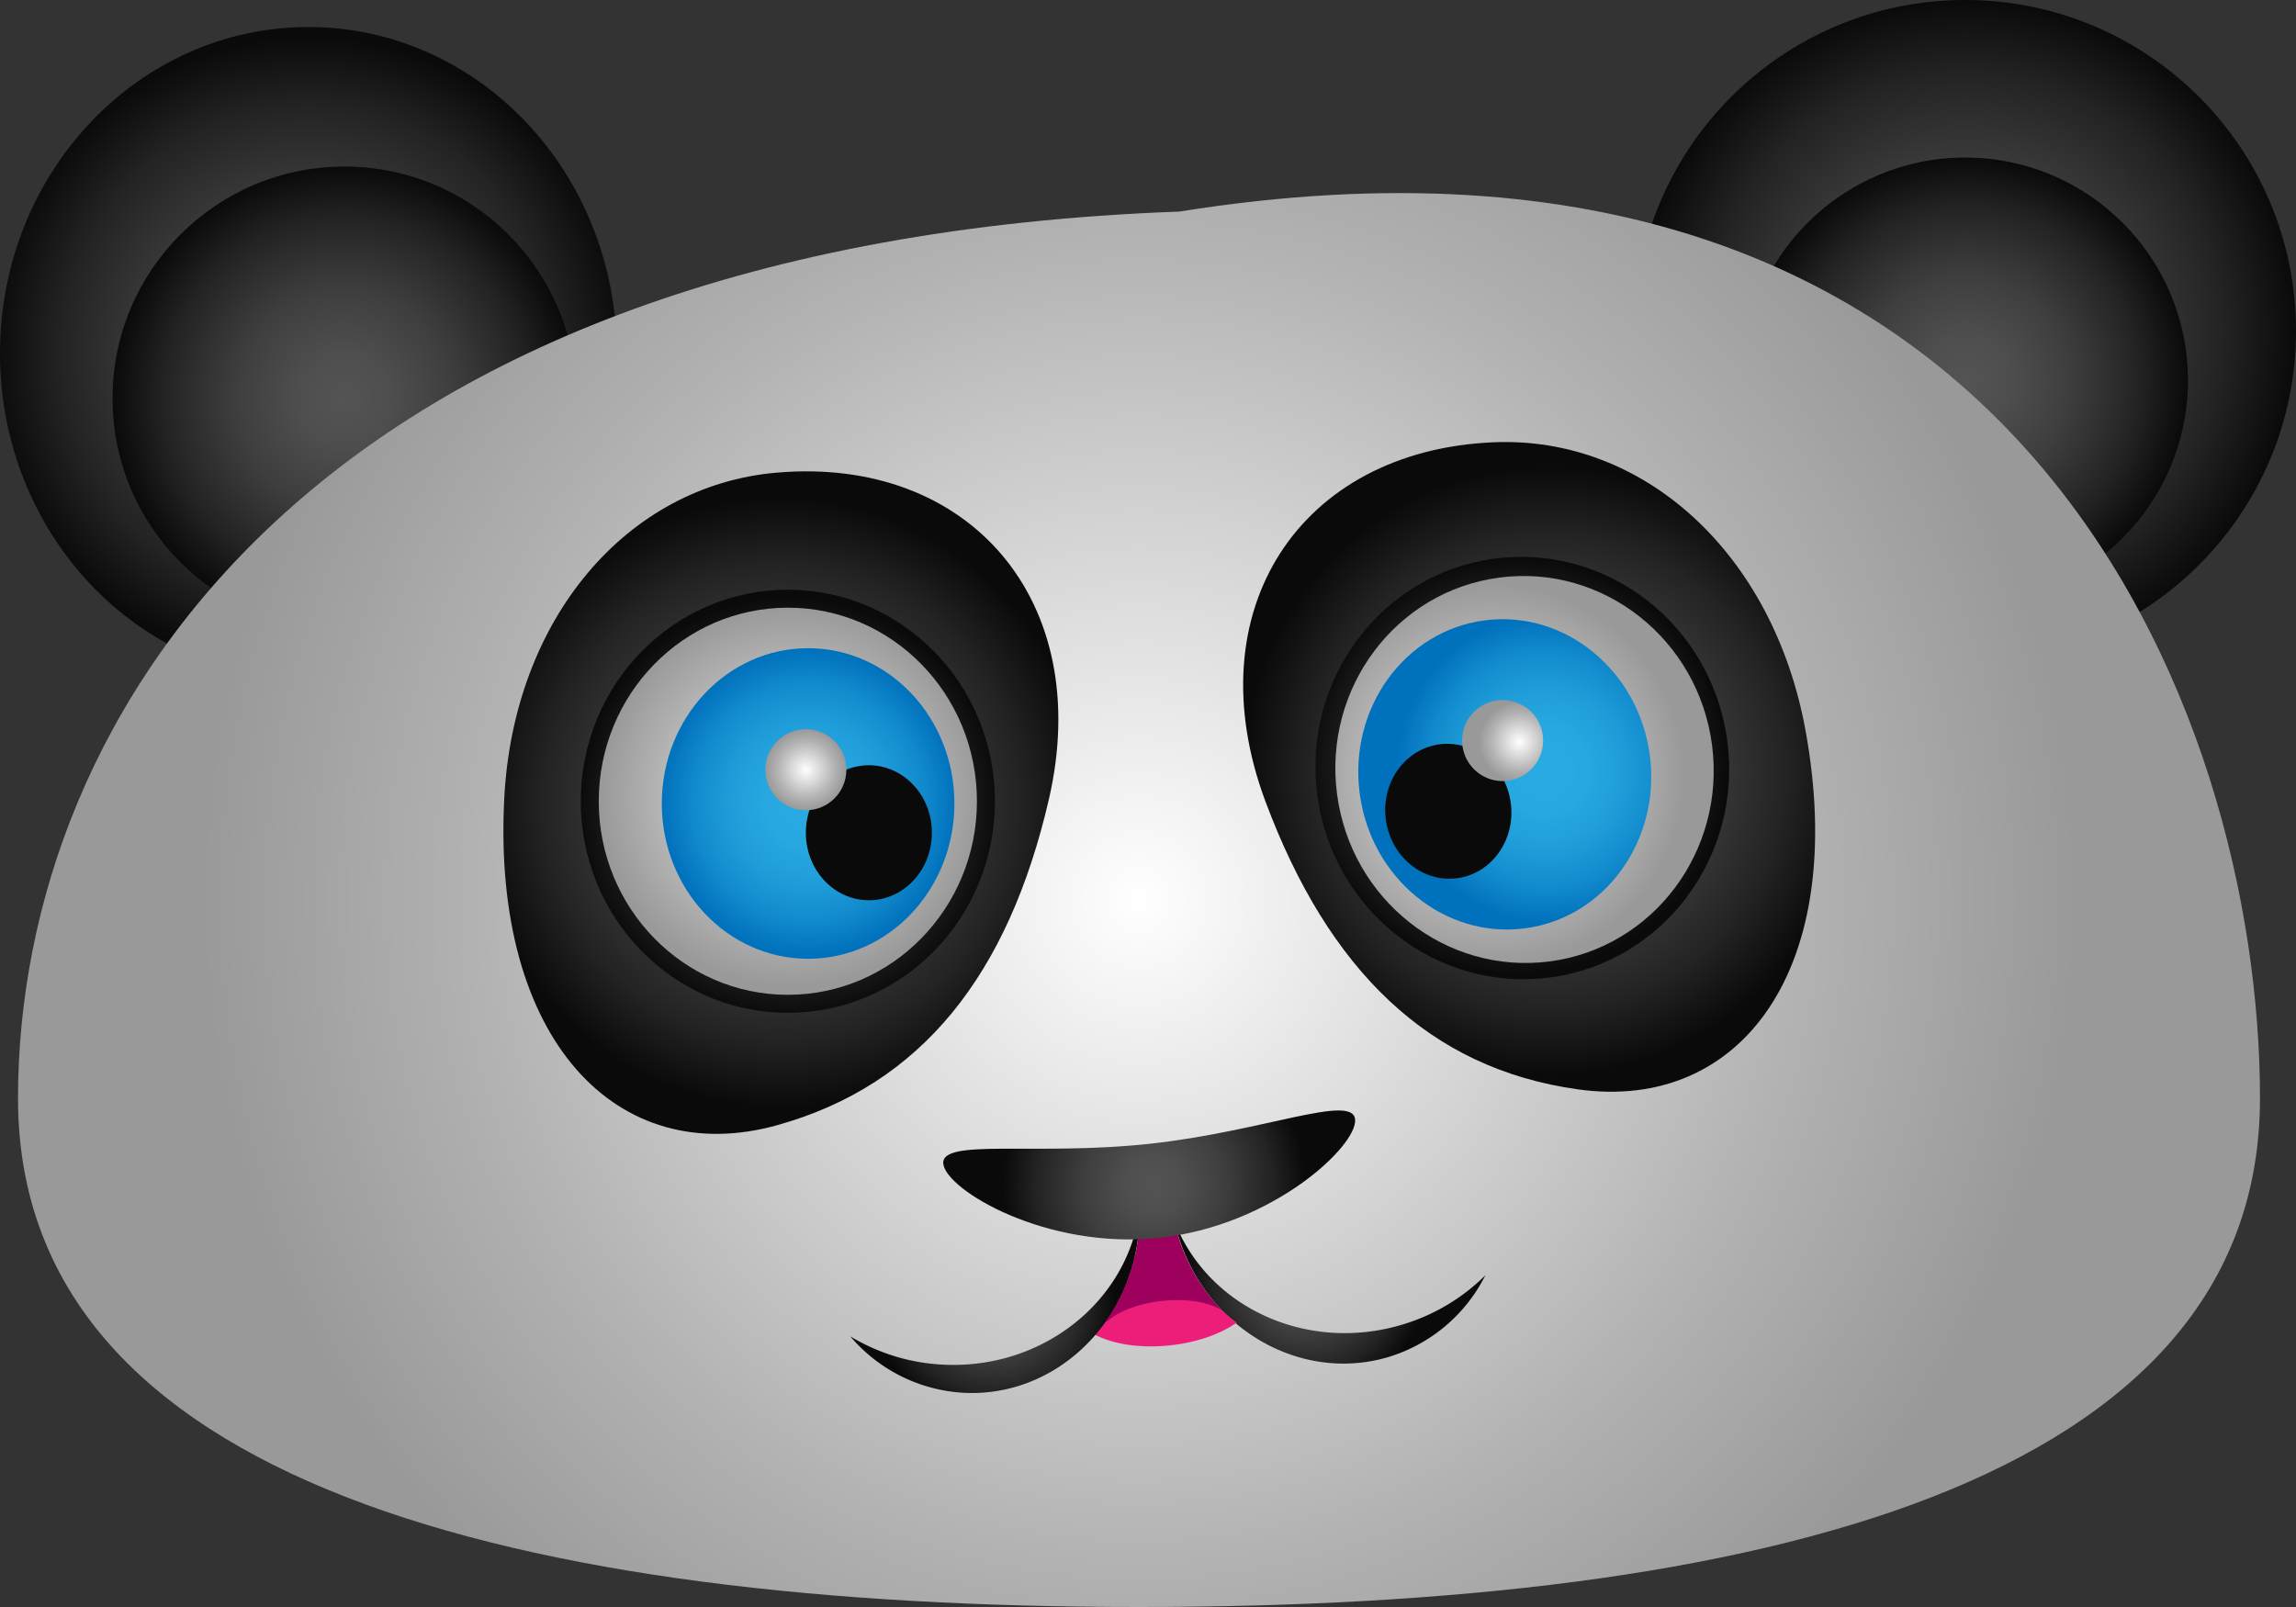 <svg xmlns="http://www.w3.org/2000/svg" xmlns:xlink="http://www.w3.org/1999/xlink" viewBox="0 0 510 357"><rect x="0" y="0" width="510" height="357" fill="#333333" stroke="none"/><defs><style>.cls-1{fill:url(#radial-gradient);}.cls-2{fill:url(#radial-gradient-2);}.cls-3{fill:url(#radial-gradient-3);}.cls-4{fill:url(#radial-gradient-4);}.cls-5{fill:url(#radial-gradient-5);}.cls-6{fill:url(#radial-gradient-6);}.cls-7{fill:url(#radial-gradient-7);}.cls-8{fill:url(#radial-gradient-8);}.cls-9{fill:url(#radial-gradient-9);}.cls-10{fill:#0a0a0a;}.cls-11{fill:url(#radial-gradient-10);}.cls-12{fill:url(#radial-gradient-11);}.cls-13{fill:url(#radial-gradient-12);}.cls-14{fill:url(#radial-gradient-13);}.cls-15{fill:url(#radial-gradient-14);}.cls-16{fill:url(#radial-gradient-15);}.cls-17{fill:url(#radial-gradient-16);}.cls-18{fill:#ed1e79;}.cls-19{fill:url(#radial-gradient-17);}.cls-20{fill:#9e005d;}.cls-21{fill:url(#radial-gradient-18);}</style><radialGradient id="radial-gradient" cx="68.5" cy="78.5" r="70.53" gradientUnits="userSpaceOnUse"><stop offset="0" stop-color="#545454"/><stop offset="0.2" stop-color="#4e4e4e"/><stop offset="0.47" stop-color="#3e3e3e"/><stop offset="0.78" stop-color="#232323"/><stop offset="1" stop-color="#0a0a0a"/></radialGradient><radialGradient id="radial-gradient-2" cx="436.5" cy="73.5" r="73.5" xlink:href="#radial-gradient"/><radialGradient id="radial-gradient-3" cx="76.5" cy="88.5" r="51.5" xlink:href="#radial-gradient"/><radialGradient id="radial-gradient-4" cx="436.5" cy="84.5" r="49.5" xlink:href="#radial-gradient"/><radialGradient id="radial-gradient-5" cx="253" cy="199.95" r="208.17" gradientUnits="userSpaceOnUse"><stop offset="0" stop-color="#fff"/><stop offset="0.11" stop-color="#f3f3f3"/><stop offset="0.71" stop-color="#b2b2b2"/><stop offset="1" stop-color="#999"/></radialGradient><radialGradient id="radial-gradient-6" cx="173.45" cy="178.3" r="67.88" xlink:href="#radial-gradient"/><radialGradient id="radial-gradient-7" cx="340.11" cy="244.87" r="39.5" gradientTransform="translate(-226.15 -109.72) scale(1.18 1.18)" xlink:href="#radial-gradient"/><radialGradient id="radial-gradient-8" cx="248.7" cy="213.28" r="39.5" gradientTransform="translate(-92.84 -51.28) scale(1.08 1.07)" xlink:href="#radial-gradient-5"/><radialGradient id="radial-gradient-9" cx="-49.89" cy="118.8" r="39.5" gradientTransform="translate(221.07 76.03) scale(0.83 0.86)" gradientUnits="userSpaceOnUse"><stop offset="0" stop-color="#29abe2"/><stop offset="0.29" stop-color="#27a8e0"/><stop offset="0.53" stop-color="#1f9dd9"/><stop offset="0.77" stop-color="#128bcd"/><stop offset="0.99" stop-color="#0172bd"/><stop offset="1" stop-color="#0071bc"/></radialGradient><radialGradient id="radial-gradient-10" cx="179" cy="171" r="9" xlink:href="#radial-gradient-5"/><radialGradient id="radial-gradient-11" cx="2428.53" cy="34.87" r="67.88" gradientTransform="matrix(-0.99, 0.13, 0.13, 0.99, 2743.65, -178.9)" xlink:href="#radial-gradient"/><radialGradient id="radial-gradient-12" cx="2252.02" cy="122.8" r="39.5" gradientTransform="matrix(-1.18, 0, 0, 1.17, 2994.87, 26.64)" xlink:href="#radial-gradient"/><radialGradient id="radial-gradient-13" cx="2342.7" cy="79.86" r="39.5" gradientTransform="matrix(-1.08, 0, 0, 1.08, 2861.55, 85.09)" xlink:href="#radial-gradient-5"/><radialGradient id="radial-gradient-14" cx="2656.2" cy="-47.5" r="39.5" gradientTransform="matrix(-0.83, 0, 0, 0.86, 2547.75, 212.98)" xlink:href="#radial-gradient-9"/><radialGradient id="radial-gradient-15" cx="2434.07" cy="27.57" r="9" gradientTransform="matrix(-0.99, 0.13, 0.13, 0.99, 2743.65, -178.9)" xlink:href="#radial-gradient-5"/><radialGradient id="radial-gradient-16" cx="2371.02" cy="-27.88" r="26.8" gradientTransform="matrix(-0.96, 0.29, 0.29, 0.96, 2574.45, -377.32)" xlink:href="#radial-gradient"/><radialGradient id="radial-gradient-17" cx="199.01" cy="354.01" r="26.8" gradientTransform="translate(41.42 -75.89) rotate(3.14)" xlink:href="#radial-gradient"/><radialGradient id="radial-gradient-18" cx="302.57" cy="141.56" r="33.61" gradientTransform="translate(-59.73 154.88) rotate(-6.17)" xlink:href="#radial-gradient"/></defs><title>Asset 1</title><g id="Layer_2" data-name="Layer 2"><g id="Layer_1-2" data-name="Layer 1"><ellipse class="cls-1" cx="68.5" cy="78.5" rx="68.5" ry="72.5"/><circle class="cls-2" cx="436.5" cy="73.5" r="73.5"/><circle class="cls-3" cx="76.5" cy="88.5" r="51.5"/><circle class="cls-4" cx="436.5" cy="84.5" r="49.5"/><path class="cls-5" d="M502,244c0,85.6-111.48,113-249,113S4,329.6,4,244,70,54,262,47C449,17,502,158.4,502,244Z"/><path class="cls-6" d="M233,177.5c-9,39-28.3,63.59-60.5,72.5-35.35,9.78-63.19-18.9-60.5-72.5,2-40,27.21-69.63,60.5-72.5C215.36,101.3,243.13,133.5,233,177.5Z"/><ellipse class="cls-7" cx="175" cy="178" rx="46" ry="47"/><ellipse class="cls-8" cx="175" cy="178" rx="42" ry="43"/><ellipse class="cls-9" cx="179.5" cy="178.5" rx="32.5" ry="34.5"/><ellipse class="cls-10" cx="193" cy="185" rx="14" ry="15"/><circle class="cls-11" cx="179" cy="171" r="9"/><path class="cls-12" d="M281.07,178c14,37.52,36.31,59.38,69.4,64,36.33,5.11,60.21-26.94,50.58-79.74-7.19-39.39-36-65.5-69.41-64C288.66,100.13,265.31,135.66,281.07,178Z"/><ellipse class="cls-13" cx="338.64" cy="170.94" rx="46" ry="47" transform="matrix(0.99, -0.13, 0.13, 0.99, -19.33, 45.42)"/><ellipse class="cls-14" cx="338.64" cy="170.94" rx="42" ry="43" transform="translate(-19.33 45.42) rotate(-7.46)"/><ellipse class="cls-15" cx="334.25" cy="172.02" rx="32.5" ry="34.5" transform="translate(-19.51 44.86) rotate(-7.46)"/><ellipse class="cls-10" cx="321.71" cy="180.22" rx="14" ry="15" transform="translate(-20.68 43.3) rotate(-7.46)"/><circle class="cls-16" cx="333.77" cy="164.52" r="9"/><path class="cls-17" d="M261.67,274.34c6.31,20.88,27.3,33,46.85,27.09a35.69,35.69,0,0,0,21.42-18.13,43.94,43.94,0,0,1-18.37,10.94c-21.19,6.41-43.21-3.75-50.68-22.84C261.11,272.37,261.37,273.36,261.67,274.34Z"/><path class="cls-18" d="M274.72,293.81c-3.51,2.5-8.77,4.41-14.78,5.06-6.88.74-13.14-.33-17.14-2.59A35.37,35.37,0,0,0,252,279a39.72,39.72,0,0,1,5.68-1,37.13,37.13,0,0,1,4.89-.22c0,.14.09.27.14.41A34.59,34.59,0,0,0,274.72,293.81Z"/><path class="cls-19" d="M253.07,272c-1.2,21.78-18.71,38.53-39.11,37.41a35.69,35.69,0,0,1-25.1-12.54,43.91,43.91,0,0,0,20.44,6.28c22.1,1.21,41.09-13.87,43.83-34.19C253.14,270,253.12,271,253.07,272Z"/><path class="cls-20" d="M271.48,291.14c-2.8-1.84-7.8-2.73-13.37-2.13-5.32.57-9.86,2.38-12.28,4.63l-.16-.11A41,41,0,0,0,252.81,275a24.72,24.72,0,0,1,4.68-1,23.94,23.94,0,0,1,4-.11c0,.16.09.31.13.46A41.22,41.22,0,0,0,271.48,291.14Z"/><path class="cls-21" d="M301,248.66c.62,5.77-18.16,23.59-43.42,26.32s-47.42-10.66-48.05-16.43,20.53-1.71,45.79-4.45S300.4,242.9,301,248.66Z"/></g></g></svg>